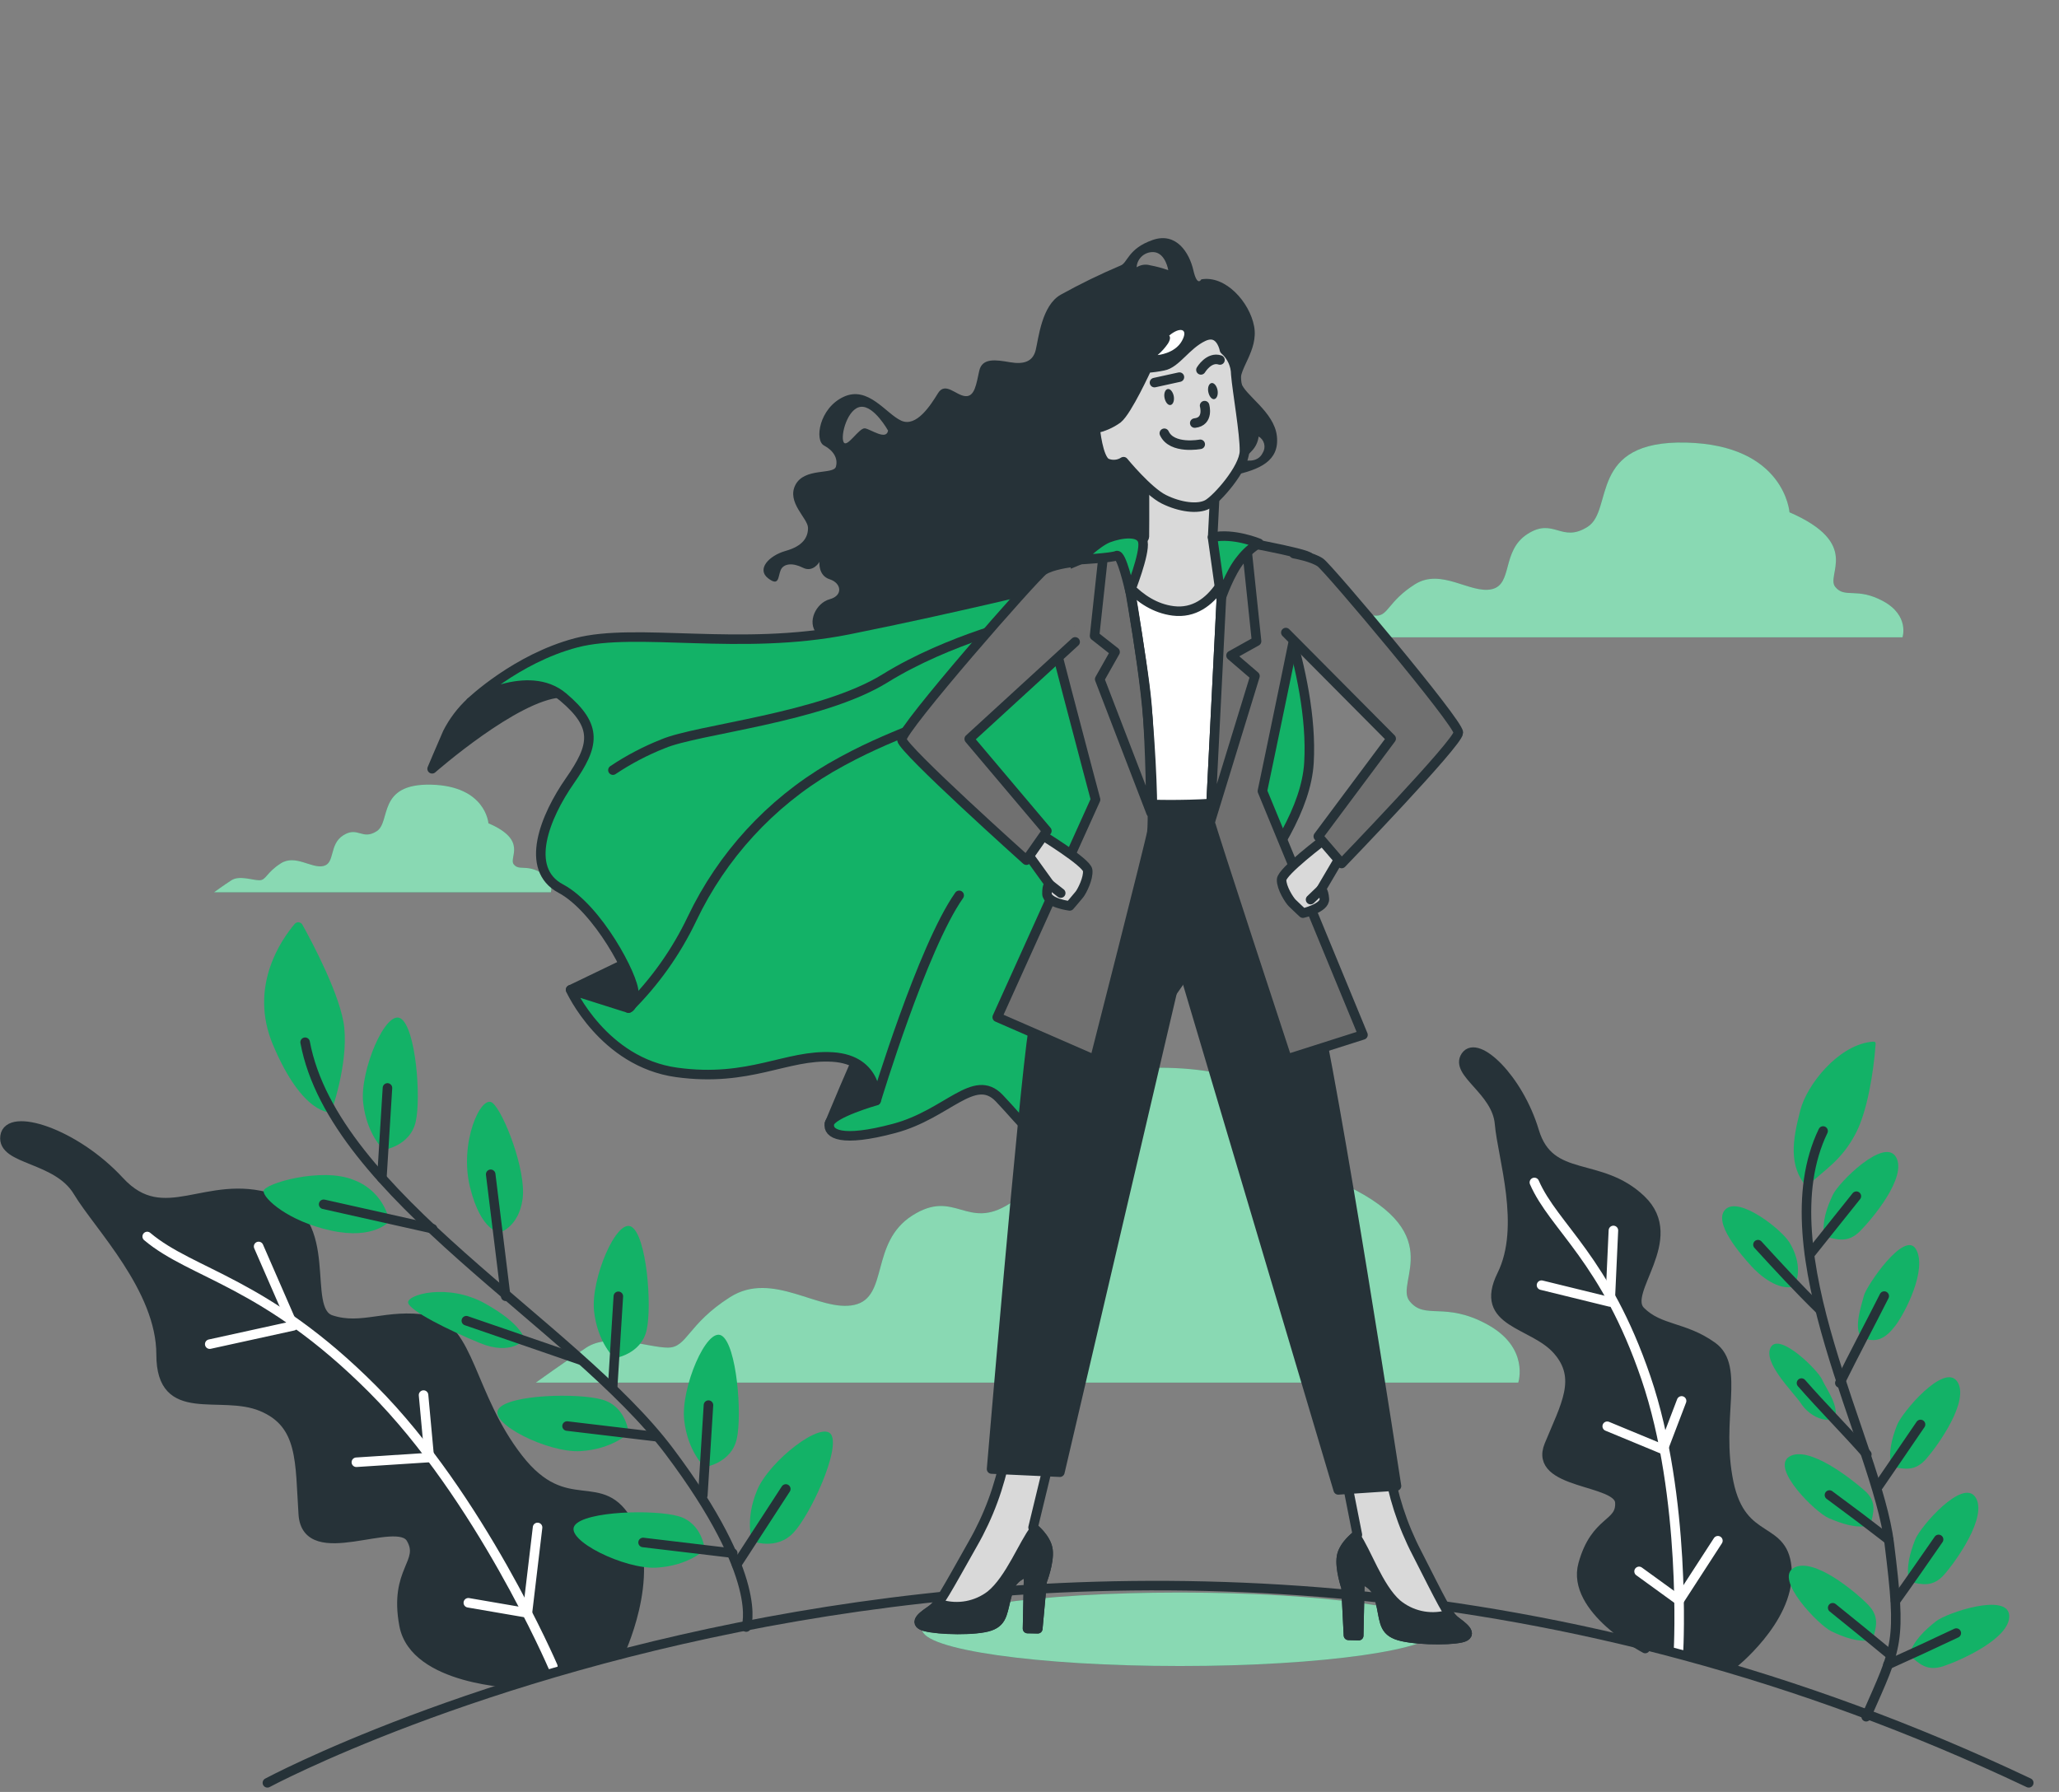 <svg width="216" height="188" viewBox="0 0 216 188" fill="none" xmlns="http://www.w3.org/2000/svg">
<rect x="0" y="0" width="216" height="188" fill="#808080" stroke="none"/>
<path d="M197.563 63.078C194.792 61.566 193.528 62.83 192.521 61.566C191.515 60.301 195.292 57.03 187.727 53.748C187.727 53.748 187.227 46.689 176.886 46.436C166.544 46.183 169.32 53.506 166.56 55.265C163.8 57.025 163.025 54.254 160.254 56.018C157.483 57.783 158.742 61.313 156.488 61.819C154.233 62.324 151.193 59.548 148.417 61.313C145.641 63.078 145.646 64.595 144.382 64.595C143.117 64.595 140.615 63.584 139.087 64.595C137.559 65.607 135.811 66.86 135.811 66.86H199.581C199.581 66.86 200.339 64.595 197.563 63.078Z" fill="#13B267"/>
<g opacity="0.5">
<path d="M197.563 63.078C194.792 61.566 193.528 62.83 192.521 61.566C191.515 60.301 195.292 57.03 187.727 53.748C187.727 53.748 187.227 46.689 176.886 46.436C166.544 46.183 169.32 53.506 166.56 55.265C163.8 57.025 163.025 54.254 160.254 56.018C157.483 57.783 158.742 61.313 156.488 61.819C154.233 62.324 151.193 59.548 148.417 61.313C145.641 63.078 145.646 64.595 144.382 64.595C143.117 64.595 140.615 63.584 139.087 64.595C137.559 65.607 135.811 66.86 135.811 66.86H199.581C199.581 66.86 200.339 64.595 197.563 63.078Z" fill="white"/>
</g>
<path d="M156.01 138.948C151.528 136.5 149.489 138.54 147.864 136.5C146.239 134.461 152.34 129.167 140.121 123.872C140.121 123.872 139.303 112.465 122.602 112.035C105.901 111.605 110.378 123.442 105.896 126.293C101.414 129.145 100.192 124.679 95.716 127.52C91.239 130.361 93.268 136.097 89.62 136.904C85.972 137.711 81.065 133.24 76.583 136.091C72.101 138.943 72.101 141.386 70.061 141.386C68.022 141.386 63.949 139.772 61.506 141.386C59.064 143 56.212 145.055 56.212 145.055H159.271C159.271 145.055 160.492 141.391 156.01 138.948Z" fill="#13B267"/>
<g opacity="0.5">
<path d="M156.01 138.948C151.528 136.5 149.489 138.54 147.864 136.5C146.239 134.461 152.34 129.167 140.121 123.872C140.121 123.872 139.303 112.465 122.602 112.035C105.901 111.605 110.378 123.442 105.896 126.293C101.414 129.145 100.192 124.679 95.716 127.52C91.239 130.361 93.268 136.097 89.62 136.904C85.972 137.711 81.065 133.24 76.583 136.091C72.101 138.943 72.101 141.386 70.061 141.386C68.022 141.386 63.949 139.772 61.506 141.386C59.064 143 56.212 145.055 56.212 145.055H159.271C159.271 145.055 160.492 141.391 156.01 138.948Z" fill="white"/>
</g>
<path d="M56.684 91.519C55.151 90.68 54.452 91.379 53.892 90.68C53.333 89.98 55.425 88.167 51.239 86.375C51.239 86.375 50.96 82.464 45.235 82.324C39.51 82.184 41.049 86.235 39.515 87.209C37.982 88.183 37.557 86.671 36.023 87.629C34.49 88.587 35.184 90.561 33.93 90.857C32.677 91.153 30.998 89.603 29.464 90.577C27.931 91.551 27.926 92.353 27.205 92.353C26.484 92.353 25.112 91.815 24.278 92.353C23.444 92.891 22.459 93.612 22.459 93.612H57.782C57.782 93.612 58.218 92.353 56.684 91.519Z" fill="#13B267"/>
<g opacity="0.5">
<path d="M56.684 91.519C55.151 90.68 54.452 91.379 53.892 90.68C53.333 89.98 55.425 88.167 51.239 86.375C51.239 86.375 50.96 82.464 45.235 82.324C39.51 82.184 41.049 86.235 39.515 87.209C37.982 88.183 37.557 86.671 36.023 87.629C34.49 88.587 35.184 90.561 33.93 90.857C32.677 91.153 30.998 89.603 29.464 90.577C27.931 91.551 27.926 92.353 27.205 92.353C26.484 92.353 25.112 91.815 24.278 92.353C23.444 92.891 22.459 93.612 22.459 93.612H57.782C57.782 93.612 58.218 92.353 56.684 91.519Z" fill="white"/>
</g>
<path d="M64.927 173.594C64.927 173.594 68.909 165.372 66.003 159.916C63.098 154.46 59.455 159.55 54.365 153.002C49.275 146.454 49.275 139.185 44.906 138.475C40.537 137.765 37.998 139.551 34.726 138.475C31.455 137.399 35.453 127.929 28.539 125.745C21.625 123.56 17.24 129.021 12.537 123.926C7.834 118.831 0.899 116.651 0.533 119.202C0.167 121.752 5.989 121.381 8.173 125.018C10.358 128.655 16.901 135.204 16.901 142.112C16.901 149.021 23.083 145.749 27.452 147.568C31.821 149.387 31.45 153.39 31.816 158.867C32.181 164.345 41.635 158.867 43.115 161.412C44.594 163.957 41.296 164.689 42.388 170.505C43.48 176.322 54.172 176.607 54.172 176.607" fill="#263238"/>
<path d="M64.927 173.594C64.927 173.594 68.909 165.372 66.003 159.916C63.098 154.46 59.455 159.55 54.365 153.002C49.275 146.454 49.275 139.185 44.906 138.475C40.537 137.765 37.998 139.551 34.726 138.475C31.455 137.399 35.453 127.929 28.539 125.745C21.625 123.56 17.24 129.021 12.537 123.926C7.834 118.831 0.899 116.651 0.533 119.202C0.167 121.752 5.989 121.381 8.173 125.018C10.358 128.655 16.901 135.204 16.901 142.112C16.901 149.021 23.083 145.749 27.452 147.568C31.821 149.387 31.45 153.39 31.816 158.867C32.181 164.345 41.635 158.867 43.115 161.412C44.594 163.957 41.296 164.689 42.388 170.505C43.48 176.322 54.172 176.607 54.172 176.607" stroke="#263238" stroke-linecap="round" stroke-linejoin="round"/>
<path d="M57.997 174.826C57.997 174.826 50.34 157.005 39.084 145.728C27.828 134.45 20.172 133.724 15.442 129.726" stroke="white" stroke-linecap="round" stroke-linejoin="round"/>
<path d="M22.002 141.02L30.762 139.099L27.13 130.77" stroke="white" stroke-linecap="round" stroke-linejoin="round"/>
<path d="M37.384 153.411L45.035 152.916L44.432 146.363" stroke="white" stroke-linecap="round" stroke-linejoin="round"/>
<path d="M49.13 168.154L55.328 169.219L56.394 160.25" stroke="white" stroke-linecap="round" stroke-linejoin="round"/>
<path d="M34.736 116.7C34.736 116.7 31.788 117.093 28.635 109.614C26.041 103.453 29.582 98.498 30.916 96.932C30.968 96.871 31.034 96.825 31.108 96.795C31.181 96.766 31.261 96.754 31.341 96.762C31.42 96.77 31.496 96.797 31.562 96.841C31.629 96.884 31.684 96.943 31.723 97.013C32.751 98.858 35.791 104.572 36.119 107.838C36.512 111.777 34.736 116.7 34.736 116.7Z" fill="#13B267"/>
<path d="M64.475 142.494C64.475 142.494 62.699 140.923 62.322 137.576C61.946 134.23 64.684 127.73 66.261 128.715C67.837 129.699 68.413 136.984 67.837 139.54C67.262 142.096 64.475 142.494 64.475 142.494Z" fill="#13B267"/>
<path d="M73.928 153.917C73.928 153.917 72.152 152.341 71.775 148.994C71.399 145.647 74.138 139.147 75.714 140.132C77.29 141.117 77.866 148.402 77.29 150.963C76.715 153.524 73.928 153.917 73.928 153.917Z" fill="#13B267"/>
<path d="M78.894 161.681C78.894 161.681 78.124 159.438 79.432 156.328C80.739 153.218 86.33 148.919 87.218 150.549C88.105 152.179 85.065 158.813 83.268 160.772C81.471 162.73 78.894 161.681 78.894 161.681Z" fill="#13B267"/>
<path d="M65.945 150.355C65.945 150.355 64.271 152.034 60.908 152.244C57.545 152.454 51.223 149.333 52.3 147.816C53.376 146.298 60.677 146.115 63.2 146.847C65.724 147.579 65.945 150.355 65.945 150.355Z" fill="#13B267"/>
<path d="M73.93 162.585C73.93 162.585 72.257 164.264 68.894 164.468C65.531 164.673 59.209 161.563 60.285 160.046C61.361 158.528 68.662 158.345 71.186 159.077C73.709 159.809 73.93 162.585 73.93 162.585Z" fill="#13B267"/>
<path d="M52.46 129.301C52.46 129.301 50.491 129.301 49.312 124.577C48.134 119.853 50.491 114.731 51.674 115.715C52.858 116.7 55.22 122.807 54.827 125.761C54.435 128.715 52.46 129.301 52.46 129.301Z" fill="#13B267"/>
<path d="M40.843 128.123C40.636 127.144 40.185 126.233 39.531 125.475C38.877 124.718 38.042 124.138 37.103 123.792C33.751 122.409 27.649 124.184 27.649 124.97C27.649 125.755 30.21 128.123 34.736 129.107C39.261 130.092 40.843 128.123 40.843 128.123Z" fill="#13B267"/>
<path d="M55.022 140.525C55.022 140.525 54.829 138.954 50.89 136.759C46.952 134.563 42.588 135.849 42.819 136.699C43.051 137.549 46.973 139.513 50.32 140.896C53.666 142.279 55.022 140.525 55.022 140.525Z" fill="#13B267"/>
<path d="M40.253 120.639C40.253 120.639 38.483 119.062 38.1 115.715C37.718 112.369 40.463 105.869 42.039 106.854C43.616 107.838 44.191 115.123 43.61 117.685C43.029 120.246 40.253 120.639 40.253 120.639Z" fill="#13B267"/>
<path d="M78.281 170.699C78.281 170.699 80.294 165.668 70.211 152.26C60.127 138.852 35.006 125.438 32.009 109.345" stroke="#263238" stroke-linecap="round" stroke-linejoin="round"/>
<path d="M45.375 128.908L33.952 126.347" stroke="#263238" stroke-linecap="round" stroke-linejoin="round"/>
<path d="M53.052 136L51.476 123.2" stroke="#263238" stroke-linecap="round" stroke-linejoin="round"/>
<path d="M60.93 142.693L48.921 138.561" stroke="#263238" stroke-linecap="round" stroke-linejoin="round"/>
<path d="M40.06 123.592L40.646 114.139" stroke="#263238" stroke-linecap="round" stroke-linejoin="round"/>
<path d="M64.276 145.448L64.868 136" stroke="#263238" stroke-linecap="round" stroke-linejoin="round"/>
<path d="M73.731 156.871L74.322 147.417" stroke="#263238" stroke-linecap="round" stroke-linejoin="round"/>
<path d="M77.275 164.156L82.435 156.215" stroke="#263238" stroke-linecap="round" stroke-linejoin="round"/>
<path d="M68.892 150.732L59.487 149.613" stroke="#263238" stroke-linecap="round" stroke-linejoin="round"/>
<path d="M76.867 162.946L67.462 161.826" stroke="#263238" stroke-linecap="round" stroke-linejoin="round"/>
<path d="M181.685 174.659C181.685 174.659 187.636 170.01 187.469 164.899C187.302 159.787 182.739 162.241 181.351 155.526C179.963 148.811 182.616 143.414 179.64 141.278C176.665 139.142 174.114 139.567 172.107 137.566C170.101 135.564 176.493 130.006 172.161 125.863C167.83 121.72 162.6 124.179 160.948 118.675C159.296 113.17 154.965 109.033 153.765 110.792C152.565 112.552 157.02 114.397 157.311 117.894C157.602 121.392 160.077 128.656 157.553 133.762C155.03 138.868 160.814 138.717 163.391 141.66C165.968 144.603 164.236 147.439 162.514 151.62C160.792 155.8 169.788 155.198 169.934 157.619C170.079 160.04 167.389 159.384 166.076 164.102C164.763 168.821 172.592 172.953 172.592 172.953" fill="#263238"/>
<path d="M181.685 174.659C181.685 174.659 187.636 170.01 187.469 164.899C187.302 159.787 182.739 162.241 181.351 155.526C179.963 148.811 182.616 143.414 179.64 141.278C176.665 139.142 174.114 139.567 172.107 137.566C170.101 135.564 176.493 130.006 172.161 125.863C167.83 121.72 162.6 124.179 160.948 118.675C159.296 113.17 154.965 109.033 153.765 110.792C152.565 112.552 157.02 114.397 157.311 117.894C157.602 121.392 160.077 128.656 157.553 133.762C155.03 138.868 160.814 138.717 163.391 141.66C165.968 144.603 164.236 147.439 162.514 151.62C160.792 155.8 169.788 155.198 169.934 157.619C170.079 160.04 167.389 159.384 166.076 164.102C164.763 168.821 172.592 172.953 172.592 172.953" stroke="#263238" stroke-linecap="round" stroke-linejoin="round"/>
<path d="M176.09 173.045C176.09 173.045 176.924 157.038 172.667 144.555C168.411 132.072 163.015 128.752 160.965 124.055" stroke="white" stroke-linecap="round" stroke-linejoin="round"/>
<path d="M161.712 134.832L168.911 136.597L169.255 129.091" stroke="white" stroke-linecap="round" stroke-linejoin="round"/>
<path d="M168.606 149.634L174.466 152.061L176.408 146.976" stroke="white" stroke-linecap="round" stroke-linejoin="round"/>
<path d="M171.947 164.861L176.155 167.912L180.217 161.644" stroke="white" stroke-linecap="round" stroke-linejoin="round"/>
<path d="M189.503 124.496C187.625 122.29 188.039 119.627 188.868 116.458C189.546 113.843 192.747 109.764 196.207 109.312C196.788 109.237 196.799 109.312 196.745 109.748C196.541 112.514 195.874 116.668 194.658 118.944C193.21 121.682 191.612 122.581 189.503 124.496Z" fill="#13B267"/>
<path d="M198.457 153.896C198.021 152.427 198.489 150.888 198.995 149.543C199.501 148.198 203.95 142.946 205.317 144.937C206.684 146.928 203.288 151.663 202.089 153.035C200.889 154.407 199.834 154.122 198.457 153.896Z" fill="#13B267"/>
<path d="M200.296 165.959C199.903 164.468 200.387 162.87 200.914 161.52C201.442 160.169 205.891 155.063 207.231 157.075C208.571 159.088 205.17 163.823 203.97 165.184C202.771 166.545 201.668 166.244 200.296 165.959Z" fill="#13B267"/>
<path d="M200.29 173.637C200.71 172.136 201.947 171.011 203.088 170.102C204.229 169.193 210.621 167.067 210.777 169.478C210.933 171.888 205.606 174.234 203.879 174.804C202.152 175.375 201.35 174.568 200.29 173.637Z" fill="#13B267"/>
<path d="M196.216 160.04C194.699 160.401 193.176 159.836 191.836 159.271C190.497 158.706 185.692 154.03 187.72 152.814C189.749 151.598 194.268 155.198 195.613 156.387C196.959 157.576 196.523 158.722 196.216 160.04Z" fill="#13B267"/>
<path d="M196.449 172.055C194.932 172.356 193.409 171.764 192.102 171.135C190.794 170.505 186.092 165.668 188.179 164.49C190.267 163.312 194.695 167.051 195.954 168.342C197.213 169.634 196.82 170.71 196.449 172.055Z" fill="#13B267"/>
<path d="M195.566 140.417C194.232 139.938 195.286 136.909 195.539 135.919C195.792 134.929 199.817 128.968 201.006 131.077C202.195 133.186 199.865 137.716 198.853 139.056C197.842 140.396 196.9 140.896 195.566 140.417Z" fill="#13B267"/>
<path d="M188.227 134.972C188.965 133.466 188.577 131.744 187.722 130.35C186.866 128.957 182.459 125.508 181.028 126.864C179.597 128.22 182.712 131.706 183.675 132.782C184.639 133.859 186.57 135.44 188.227 134.972Z" fill="#13B267"/>
<path d="M192.451 148.897C193.016 147.59 191.606 145.755 191.149 144.738C190.691 143.721 186.672 139.756 185.768 141.337C184.864 142.919 188.125 146.035 188.916 147.224C189.707 148.413 191.117 149.225 192.451 148.897Z" fill="#13B267"/>
<path d="M191.398 129.715C191.086 128.204 191.656 126.67 192.275 125.352C192.893 124.034 197.655 119.304 198.893 121.381C200.13 123.458 196.391 127.897 195.126 129.167C193.862 130.436 192.748 130.06 191.398 129.715Z" fill="#13B267"/>
<path d="M195.772 180.11C199.086 172.577 199.5 172.453 198.193 161.923C196.885 151.394 185.156 131.297 191.252 118.658" stroke="#263238" stroke-linecap="round" stroke-linejoin="round"/>
<path d="M190.902 137.388C188.653 135.198 186.533 132.895 184.419 130.582" stroke="#263238" stroke-linecap="round" stroke-linejoin="round"/>
<path d="M193.006 145.093C194.518 142.031 196.127 139.024 197.665 135.978" stroke="#263238" stroke-linecap="round" stroke-linejoin="round"/>
<path d="M195.841 152.583C193.608 150.043 191.214 147.654 188.986 145.104" stroke="#263238" stroke-linecap="round" stroke-linejoin="round"/>
<path d="M189.862 131.604L194.742 125.497" stroke="#263238" stroke-linecap="round" stroke-linejoin="round"/>
<path d="M197.079 155.876C198.543 153.723 200.022 151.598 201.475 149.446" stroke="#263238" stroke-linecap="round" stroke-linejoin="round"/>
<path d="M198.844 167.966C200.388 165.813 201.878 163.661 203.369 161.509" stroke="#263238" stroke-linecap="round" stroke-linejoin="round"/>
<path d="M198.054 174.643C200.45 173.567 202.841 172.464 205.226 171.334" stroke="#263238" stroke-linecap="round" stroke-linejoin="round"/>
<path d="M198.133 161.541C196.085 159.952 194.014 158.388 191.919 156.849" stroke="#263238" stroke-linecap="round" stroke-linejoin="round"/>
<path d="M198.306 173.61C196.3 171.953 194.284 170.308 192.258 168.676" stroke="#263238" stroke-linecap="round" stroke-linejoin="round"/>
<path d="M28.05 187.045C28.05 187.045 114.617 140.487 212.828 187.045" stroke="#263238" stroke-linecap="round" stroke-linejoin="round"/>
<path d="M150.856 170.936C150.856 173.061 138.739 174.788 123.792 174.788C108.845 174.788 96.733 173.061 96.733 170.936C96.733 168.81 108.85 167.083 123.792 167.083C138.734 167.083 150.856 168.81 150.856 170.936Z" fill="#13B267"/>
<path opacity="0.5" d="M150.856 170.936C150.856 173.061 138.739 174.788 123.792 174.788C108.845 174.788 96.733 173.061 96.733 170.936C96.733 168.81 108.85 167.083 123.792 167.083C138.734 167.083 150.856 168.81 150.856 170.936Z" fill="white"/>
<path d="M129.326 49.879C132.162 49.276 134.233 48.362 133.953 45.763C133.674 43.164 130.515 41.432 130.187 40.103C129.859 38.774 132.038 36.778 131.564 34.238C131.091 31.698 128.562 28.857 126.022 29.309C126.022 29.309 125.603 30.149 125.188 28.346C124.774 26.544 123.418 24.311 120.922 25.177C118.301 26.086 118.301 27.609 117.532 27.867C115.401 28.771 113.32 29.785 111.296 30.907C109.278 32.021 108.95 35.513 108.649 36.734C108.347 37.956 107.384 38.246 105.958 38.004C104.533 37.762 103.042 37.498 102.73 38.897C102.418 40.296 102.257 41.642 101.267 41.561C100.277 41.48 99.168 40.011 98.404 41.249C97.64 42.486 96.144 44.864 94.541 44.133C92.938 43.401 91.081 40.436 88.504 41.631C85.927 42.825 85.437 46.204 86.438 46.737C87.439 47.27 87.934 48.093 87.692 48.959C87.449 49.825 84.404 49.029 83.446 50.869C82.489 52.709 84.754 54.372 84.764 55.373C84.775 56.373 84.226 57.288 82.429 57.794C80.632 58.3 79.368 59.725 80.568 60.662C81.767 61.598 81.606 60.473 81.902 59.801C82.198 59.128 83.134 59.01 84.221 59.559C85.308 60.108 85.964 58.951 85.964 58.951C85.964 58.951 85.808 60.382 87.04 60.775C88.273 61.167 88.472 62.48 87.04 62.868C85.609 63.255 84.619 65.273 85.69 66.462C86.761 67.651 88.456 68.394 91.318 67.613C94.18 66.833 100.352 62.233 104.323 64.579C108.294 66.925 115.401 66.86 118.893 65.655C122.385 64.45 123.289 60.764 126.039 60.151C128.788 59.537 128.056 57.95 127.594 56.384C127.131 54.818 126.491 50.482 129.326 49.879ZM131.322 47.307C131.719 46.895 131.97 46.364 132.038 45.795C132.181 45.877 132.305 45.987 132.405 46.118C132.504 46.25 132.576 46.4 132.616 46.559C132.656 46.719 132.664 46.885 132.638 47.048C132.613 47.211 132.555 47.366 132.468 47.506C131.903 48.685 130.429 48.249 130.429 48.249L131.322 47.307ZM90.748 44.94C90.129 44.832 88.832 47.092 88.493 46.371C88.154 45.65 88.929 42.804 90.317 42.68C91.705 42.556 93.163 45.176 93.163 45.176C92.981 46.236 91.366 45.047 90.748 44.94ZM120.642 27.83C120.406 27.764 120.159 27.748 119.917 27.786C119.674 27.823 119.443 27.911 119.238 28.045C119.25 27.812 119.311 27.584 119.416 27.376C119.522 27.167 119.669 26.983 119.849 26.834C120.029 26.686 120.238 26.576 120.462 26.512C120.686 26.448 120.922 26.431 121.153 26.463C122.299 26.662 122.557 28.346 122.557 28.346C121.934 28.122 121.293 27.95 120.642 27.83Z" fill="#263238"/>
<path d="M59.87 103.84L67.887 99.977C68.131 101.038 68.142 102.14 67.919 103.206C67.575 105.212 67.026 107.413 65.229 107.375C63.432 107.338 59.87 103.84 59.87 103.84Z" fill="#263238" stroke="#263238" stroke-linecap="round" stroke-linejoin="round"/>
<path d="M87.024 117.868C87.024 117.868 89.989 110.701 90.613 109.608C91.237 108.516 95.773 108.209 94.993 111.917C94.213 115.624 91.657 117.577 90.037 117.835C89.041 117.999 88.025 118.01 87.024 117.868Z" fill="#263238" stroke="#263238" stroke-linecap="round" stroke-linejoin="round"/>
<path d="M49.384 73.661C48.387 74.585 47.561 75.678 46.946 76.889C46.204 78.584 45.332 80.656 45.332 80.656C45.332 80.656 54.043 72.994 58.783 72.687C63.524 72.381 64.702 72.413 64.702 72.413C64.702 72.413 58.826 69.674 55.69 70.513C53.539 71.171 51.514 72.182 49.696 73.505L49.384 73.661Z" fill="#263238" stroke="#263238" stroke-linecap="round" stroke-linejoin="round"/>
<path d="M111.722 60.979C111.722 60.979 100.358 63.793 89.01 66.064C77.663 68.334 66.773 65.778 60.456 67.436C54.139 69.093 49.383 73.661 49.383 73.661C49.383 73.661 55.382 70.024 59.068 73.123C62.753 76.222 62.366 78.213 59.778 81.925C57.19 85.638 54.935 91.153 58.826 93.225C62.716 95.296 66.52 102.533 66.487 104.147C66.455 105.761 65.917 105.761 65.917 105.761L59.853 103.84C59.853 103.84 63.286 111.448 70.975 112.508C78.664 113.568 82.495 110.598 87.332 110.894C92.169 111.19 91.9 115.473 91.9 115.473C91.9 115.473 87.208 116.813 87.009 117.884C86.81 118.954 88.219 119.88 93.815 118.384C99.411 116.888 102.193 112.465 104.824 115.209C107.455 117.954 109.015 120.499 111.888 120.558C114.762 120.617 116.618 117.249 120.207 108.893C123.796 100.537 136.757 89.523 137.317 80.015C137.876 70.508 132.566 58.563 132.566 58.563L111.722 60.979Z" fill="#13B267" stroke="#263238" stroke-linecap="round" stroke-linejoin="round"/>
<path d="M108.048 65.031C108.048 65.031 99.574 67.005 92.848 71.17C86.122 75.334 73.182 76.497 69.561 78.035C67.714 78.766 65.95 79.691 64.299 80.796" stroke="#263238" stroke-linecap="round" stroke-linejoin="round"/>
<path d="M65.944 105.761C68.686 103.047 70.936 99.877 72.595 96.394C75.745 89.781 80.805 84.263 87.122 80.554C94.025 76.572 97.437 76.464 103.802 72.294" stroke="#263238" stroke-linecap="round" stroke-linejoin="round"/>
<path d="M91.917 115.457C91.917 115.457 96.76 99.412 100.623 93.935" stroke="#263238" stroke-linecap="round" stroke-linejoin="round"/>
<path d="M105.485 152.696C104.867 155.951 103.71 159.081 102.063 161.956C99.265 166.916 98.517 168.337 97.791 168.859C97.064 169.381 95.606 170.252 97.038 170.64C98.469 171.027 102.418 171.108 103.855 170.602C105.291 170.096 105.141 169.015 105.722 167.056C105.837 166.527 106.108 166.043 106.499 165.668C106.89 165.292 107.383 165.041 107.917 164.947L107.793 170.866H108.869L109.332 165.851C109.332 165.851 110.091 163.898 109.94 162.623C109.789 161.348 108.374 160.255 108.374 160.255L110.145 152.938L105.485 152.696Z" fill="#D9D9D9" stroke="#263238" stroke-linecap="round" stroke-linejoin="round"/>
<path d="M108.869 170.887L109.332 165.873C109.332 165.873 110.091 163.919 109.94 162.644C109.822 161.665 108.95 160.783 108.563 160.438C107.395 161.891 105.969 165.7 103.919 167.358C103.187 167.918 102.332 168.298 101.426 168.466C100.519 168.634 99.585 168.586 98.7 168.326L98.404 168.197C98.233 168.442 98.026 168.659 97.791 168.843C97.064 169.381 95.606 170.236 97.038 170.624C98.469 171.011 102.418 171.092 103.855 170.586C105.291 170.08 105.141 168.999 105.722 167.04C105.837 166.511 106.108 166.027 106.499 165.652C106.89 165.276 107.383 165.025 107.917 164.931L107.793 170.85L108.869 170.887Z" fill="#263238" stroke="#263238" stroke-linecap="round" stroke-linejoin="round"/>
<path d="M145.603 153.54C146.083 156.819 147.109 159.995 148.638 162.935C151.22 168.009 151.909 169.461 152.614 170.016C153.319 170.57 154.734 171.495 153.292 171.823C151.85 172.152 147.911 172.066 146.486 171.501C145.06 170.936 145.264 169.86 144.764 167.874C144.67 167.341 144.42 166.848 144.045 166.457C143.671 166.066 143.189 165.795 142.66 165.679L142.536 171.597L141.46 171.571L141.207 166.545C141.207 166.545 140.529 164.56 140.734 163.317C140.938 162.074 142.396 161.019 142.396 161.019L140.938 153.632L145.603 153.54Z" fill="#D9D9D9" stroke="#263238" stroke-linecap="round" stroke-linejoin="round"/>
<path d="M141.46 171.571L141.207 166.545C141.207 166.545 140.529 164.56 140.734 163.317C140.895 162.348 141.81 161.504 142.208 161.165C143.311 162.671 144.575 166.545 146.55 168.278C147.259 168.868 148.097 169.283 148.997 169.489C149.896 169.695 150.831 169.685 151.726 169.461L152.027 169.348C152.188 169.601 152.386 169.828 152.614 170.021C153.319 170.559 154.734 171.501 153.292 171.829C151.85 172.157 147.911 172.071 146.486 171.506C145.06 170.941 145.264 169.865 144.764 167.88C144.67 167.346 144.42 166.853 144.045 166.462C143.671 166.072 143.189 165.801 142.66 165.684L142.536 171.603L141.46 171.571Z" fill="#263238" stroke="#263238" stroke-linecap="round" stroke-linejoin="round"/>
<path d="M116.864 84.207C116.864 84.207 109.433 101.295 108.4 107.914C107.367 114.532 104.021 154.122 104.021 154.122L111.187 154.455L121.835 108.925L123.805 100.531L140.388 156.311L146.5 155.902C146.5 155.902 140.043 113.789 137.552 103.711C135.821 96.98 133.615 90.379 130.95 83.959L116.864 84.207Z" fill="#263238" stroke="#263238" stroke-linecap="round" stroke-linejoin="round"/>
<path d="M120.052 47.436C120.052 47.436 120.079 55.346 120.052 56.309C120.025 57.272 111.142 59.882 111.142 59.882L116.893 84.207C116.893 84.207 124.426 84.847 130.98 83.927L135.284 57.982L127.213 56.368L127.536 50.014C127.536 50.014 122.441 49.901 120.052 47.436Z" fill="#D9D9D9" stroke="#263238" stroke-linecap="round" stroke-linejoin="round"/>
<path d="M129.972 56.922C129.386 59.123 127.47 64.649 123.063 64.089C119.254 63.605 116.93 59.849 116.112 58.267C113.712 59.123 111.103 59.882 111.103 59.882L116.854 84.207C116.854 84.207 124.387 84.847 130.941 83.927L135.245 57.982L129.972 56.922Z" fill="white" stroke="#263238" stroke-linecap="round" stroke-linejoin="round"/>
<path d="M117.728 57.035C117.728 57.035 119.88 68.749 120.418 75.329C120.956 81.909 120.956 86.429 120.838 87.295C120.719 88.162 114.838 111.18 114.838 111.18L104.615 106.719L114.93 83.889C114.93 83.889 109.011 61.684 109.049 60.909C109.086 60.134 117.728 57.035 117.728 57.035Z" fill="#707070" stroke="#263238" stroke-linecap="round" stroke-linejoin="round"/>
<path d="M115.784 57.858L114.826 66.709L116.978 68.399L115.364 71.256L120.745 85.245C120.745 85.245 120.696 78.396 120.309 73.855C119.922 69.314 117.672 57.024 117.672 57.024L115.784 57.858Z" stroke="#263238" stroke-linecap="round" stroke-linejoin="round"/>
<path d="M128.446 56.486C128.446 56.486 126.961 85.966 126.95 86.251C126.939 86.537 135.021 111.109 135.021 111.109L142.984 108.575L132.433 82.996C132.433 82.996 137.469 58.988 137.383 58.509C137.297 58.031 128.446 56.486 128.446 56.486Z" fill="#707070" stroke="#263238" stroke-linecap="round" stroke-linejoin="round"/>
<path d="M130.754 57.116L131.82 67.274L129.14 68.77L131.653 70.928L126.95 86.251L128.446 56.486L130.754 57.116Z" fill="#707070" stroke="#263238" stroke-linecap="round" stroke-linejoin="round"/>
<path d="M128.456 36.702C128.436 36.6 128.409 36.499 128.375 36.401C128.187 35.82 127.627 34.652 126.223 35.325C124.41 36.186 123.382 38.139 122.032 38.381C121.467 38.499 120.896 38.576 120.321 38.612C120.321 38.612 118.249 43.148 117.243 43.934C116.541 44.44 115.74 44.79 114.892 44.961C114.892 44.961 115.182 48.109 116.07 48.577C116.358 48.704 116.672 48.758 116.986 48.734C117.3 48.709 117.603 48.607 117.867 48.437C117.867 48.437 120.407 51.542 122.096 52.381C123.786 53.22 125.663 53.457 126.659 52.919C127.654 52.381 130.511 49.153 130.549 47.345C130.587 45.537 129.785 41.044 129.64 39.274C129.636 38.786 129.528 38.304 129.324 37.861C129.12 37.418 128.824 37.023 128.456 36.702Z" fill="#D9D9D9" stroke="#263238" stroke-linecap="round" stroke-linejoin="round"/>
<path d="M122.649 35.212C122.649 35.212 122.913 35.395 122.541 36.019C122.232 36.478 121.861 36.893 121.438 37.251C121.438 37.251 123.236 37.111 123.983 35.777C124.731 34.442 123.747 34.27 122.649 35.212Z" fill="white"/>
<path d="M123.134 41.566C123.215 42.029 123.064 42.443 122.795 42.492C122.526 42.54 122.257 42.201 122.165 41.738C122.074 41.276 122.235 40.861 122.504 40.813C122.773 40.764 123.053 41.13 123.134 41.566Z" fill="#263238"/>
<path d="M127.729 40.947C127.81 41.41 127.654 41.824 127.385 41.873C127.116 41.921 126.847 41.577 126.755 41.114C126.664 40.651 126.825 40.237 127.094 40.189C127.363 40.14 127.643 40.479 127.729 40.947Z" fill="#263238"/>
<path d="M121.112 40.14L123.727 39.565" stroke="#263238" stroke-linecap="round" stroke-linejoin="round"/>
<path d="M125.984 38.806C125.984 38.806 126.824 37.386 127.981 37.768" stroke="#263238" stroke-linecap="round" stroke-linejoin="round"/>
<path d="M125.91 46.613C125.91 46.613 122.934 47.178 122.144 45.456" stroke="#263238" stroke-linecap="round" stroke-linejoin="round"/>
<path d="M126.369 42.556C126.369 42.556 126.848 44.224 125.336 44.386" stroke="#263238" stroke-linecap="round" stroke-linejoin="round"/>
<path d="M138.971 88.049C138.971 88.049 134.462 91.428 134.446 92.294C134.429 93.16 135.269 94.446 135.549 94.726C135.828 95.006 136.684 95.802 136.684 95.802C136.684 95.802 139.008 95.264 138.933 94.306C138.858 93.348 138.583 93.322 138.583 93.322L140.482 90.093L138.971 88.049Z" fill="#D9D9D9" stroke="#263238" stroke-linecap="round" stroke-linejoin="round"/>
<path d="M138.567 93.343L137.485 94.381" stroke="#263238" stroke-linecap="round" stroke-linejoin="round"/>
<path d="M134.891 66.365L145.942 77.492L138.296 87.747L140.745 90.594C140.745 90.594 152.969 77.928 152.991 76.868C153.012 75.808 139.373 59.612 138.517 59.015C137.662 58.418 135.741 58.084 135.741 58.084" fill="#707070"/>
<path d="M134.891 66.365L145.942 77.492L138.296 87.747L140.745 90.594C140.745 90.594 152.969 77.928 152.991 76.868C153.012 75.808 139.373 59.612 138.517 59.015C137.662 58.418 135.741 58.084 135.741 58.084" stroke="#263238" stroke-linecap="round" stroke-linejoin="round"/>
<path d="M109.189 87.537C109.189 87.537 113.999 90.464 114.102 91.304C114.204 92.143 113.494 93.515 113.241 93.833C112.988 94.15 112.218 95.043 112.218 95.043C112.218 95.043 109.856 94.742 109.835 93.773C109.813 92.805 110.104 92.773 110.104 92.773L107.914 89.733L109.189 87.537Z" fill="#D9D9D9" stroke="#263238" stroke-linecap="round" stroke-linejoin="round"/>
<path d="M110.098 92.773L111.276 93.698" stroke="#263238" stroke-linecap="round" stroke-linejoin="round"/>
<path d="M112.788 67.344L101.677 77.524L109.823 87.172L107.671 90.244C107.671 90.244 94.725 78.643 94.601 77.589C94.478 76.534 108.591 60.409 109.479 59.833C110.366 59.257 112.293 59.026 112.293 59.026" fill="#707070"/>
<path d="M112.788 67.344L101.677 77.524L109.823 87.172L107.671 90.244C107.671 90.244 94.725 78.643 94.601 77.589C94.478 76.534 108.591 60.409 109.479 59.833C110.366 59.257 112.293 59.026 112.293 59.026" stroke="#263238" stroke-linecap="round" stroke-linejoin="round"/>
<path d="M118.55 62.05C118.55 62.05 120.121 58.111 119.901 56.863C119.68 55.615 117.56 55.943 116.307 56.416C115.053 56.89 113.277 58.714 113.277 58.714C113.277 58.714 116.635 58.531 117.135 58.294C117.636 58.057 118.437 61.576 118.55 62.05Z" fill="#13B267" stroke="#263238" stroke-linecap="round" stroke-linejoin="round"/>
<path d="M127.198 56.363L128.097 62.749C128.097 62.749 129.022 60.059 130.168 58.692C130.689 58.013 131.333 57.438 132.068 56.998C132.068 56.998 129.399 55.884 127.198 56.363Z" fill="#13B267" stroke="#263238" stroke-linecap="round" stroke-linejoin="round"/>
</svg>
